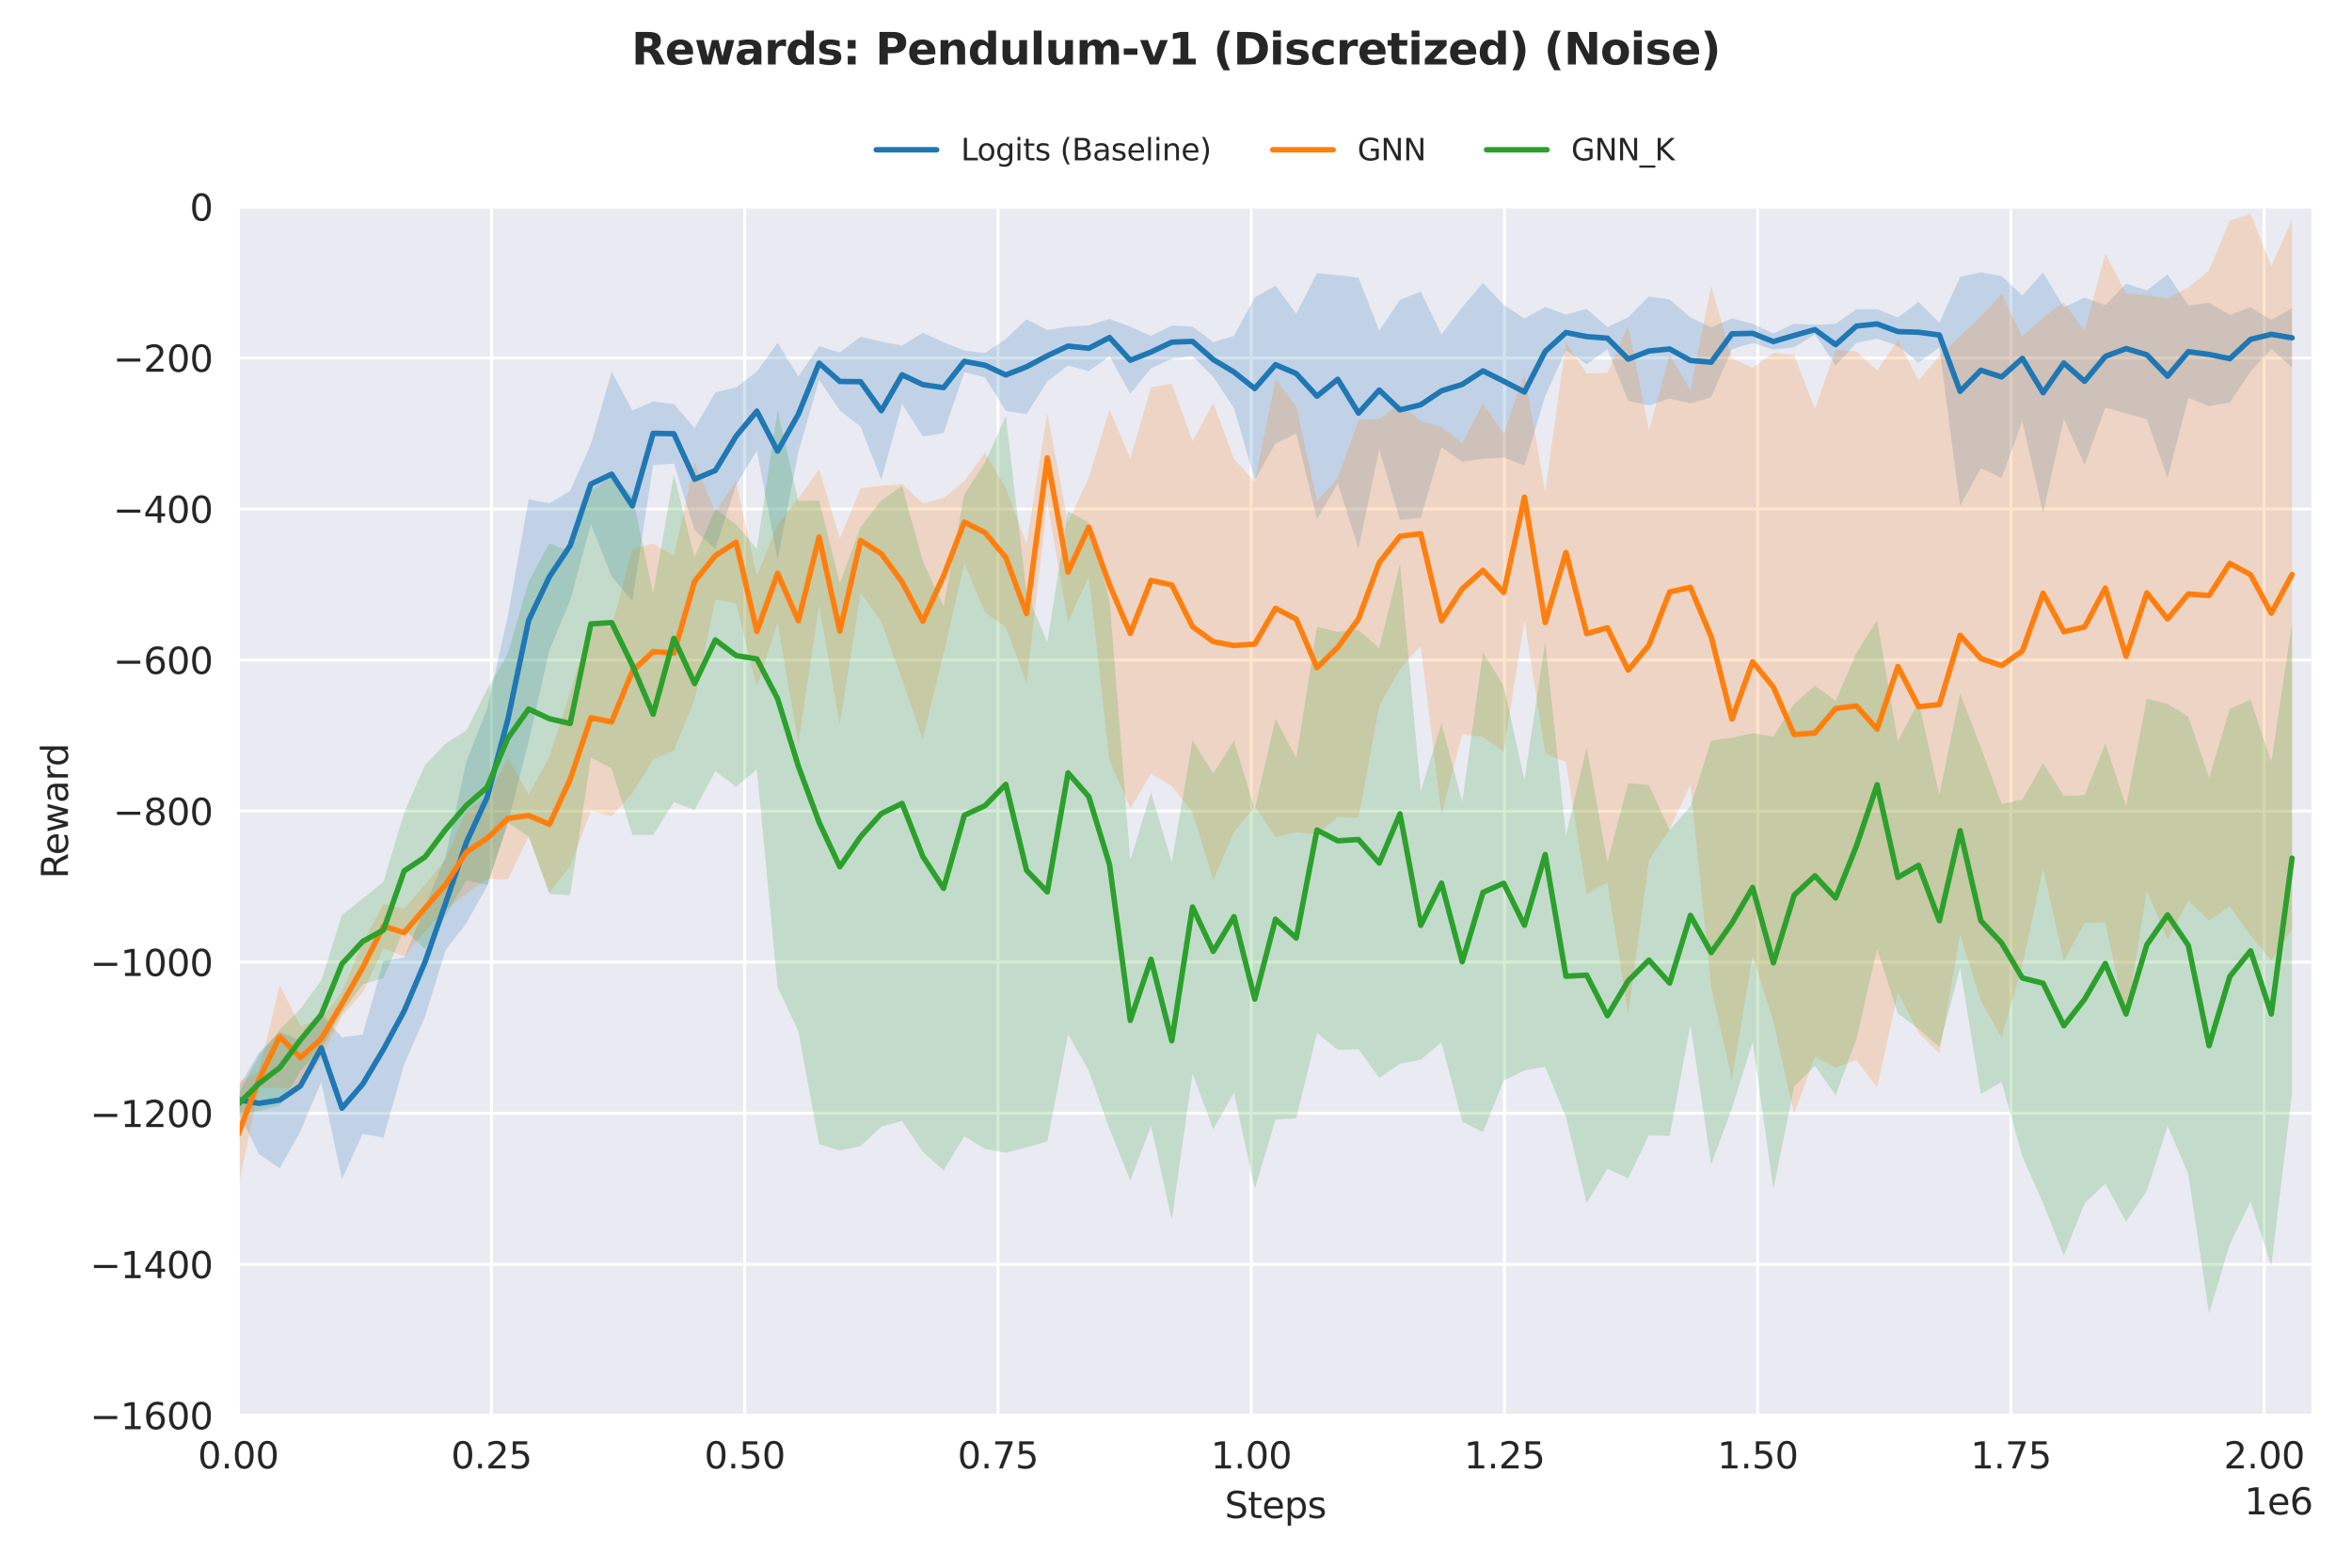 <?xml version="1.0" encoding="utf-8" standalone="no"?>
<!DOCTYPE svg PUBLIC "-//W3C//DTD SVG 1.1//EN"
  "http://www.w3.org/Graphics/SVG/1.1/DTD/svg11.dtd">
<svg xmlns:xlink="http://www.w3.org/1999/xlink" width="648pt" height="432pt" viewBox="0 0 648 432" xmlns="http://www.w3.org/2000/svg" version="1.1">
 <defs>
  <style type="text/css">*{stroke-linejoin: round; stroke-linecap: butt}</style>
 </defs>
 <g id="figure_1">
  <g id="patch_1">
   <path d="M 0 432 
L 648 432 
L 648 0 
L 0 0 
z
" style="fill: #ffffff"/>
  </g>
  <g id="axes_1">
   <g id="patch_2">
    <path d="M 65.63 390.04 
L 637.2 390.04 
L 637.2 57.006 
L 65.63 57.006 
z
" style="fill: #eaeaf2"/>
   </g>
   <g id="matplotlib.axis_1">
    <g id="xtick_1">
     <g id="line2d_1">
      <path d="M 65.631 390.04 
L 65.631 57.006 
" clip-path="url(#pd594db6094)" style="fill: none; stroke: #ffffff; stroke-width: 0.8; stroke-linecap: round"/>
     </g>
     <g id="text_1">
      <!-- 0.00 -->
      <g style="fill: #262626" transform="translate(54.498 404.638) scale(0.1 -0.1)">
       <defs>
        <path id="DejaVuSans-30" d="M 2034 4250 
Q 1547 4250 1301 3770 
Q 1056 3291 1056 2328 
Q 1056 1369 1301 889 
Q 1547 409 2034 409 
Q 2525 409 2770 889 
Q 3016 1369 3016 2328 
Q 3016 3291 2770 3770 
Q 2525 4250 2034 4250 
z
M 2034 4750 
Q 2819 4750 3233 4129 
Q 3647 3509 3647 2328 
Q 3647 1150 3233 529 
Q 2819 -91 2034 -91 
Q 1250 -91 836 529 
Q 422 1150 422 2328 
Q 422 3509 836 4129 
Q 1250 4750 2034 4750 
z
" transform="scale(0.016)"/>
        <path id="DejaVuSans-2e" d="M 684 794 
L 1344 794 
L 1344 0 
L 684 0 
L 684 794 
z
" transform="scale(0.016)"/>
       </defs>
       <use xlink:href="#DejaVuSans-30"/>
       <use xlink:href="#DejaVuSans-2e" transform="translate(63.623 0)"/>
       <use xlink:href="#DejaVuSans-30" transform="translate(95.41 0)"/>
       <use xlink:href="#DejaVuSans-30" transform="translate(159.033 0)"/>
      </g>
     </g>
    </g>
    <g id="xtick_2">
     <g id="line2d_2">
      <path d="M 135.402 390.04 
L 135.402 57.006 
" clip-path="url(#pd594db6094)" style="fill: none; stroke: #ffffff; stroke-width: 0.8; stroke-linecap: round"/>
     </g>
     <g id="text_2">
      <!-- 0.25 -->
      <g style="fill: #262626" transform="translate(124.27 404.638) scale(0.1 -0.1)">
       <defs>
        <path id="DejaVuSans-32" d="M 1228 531 
L 3431 531 
L 3431 0 
L 469 0 
L 469 531 
Q 828 903 1448 1529 
Q 2069 2156 2228 2338 
Q 2531 2678 2651 2914 
Q 2772 3150 2772 3378 
Q 2772 3750 2511 3984 
Q 2250 4219 1831 4219 
Q 1534 4219 1204 4116 
Q 875 4013 500 3803 
L 500 4441 
Q 881 4594 1212 4672 
Q 1544 4750 1819 4750 
Q 2544 4750 2975 4387 
Q 3406 4025 3406 3419 
Q 3406 3131 3298 2873 
Q 3191 2616 2906 2266 
Q 2828 2175 2409 1742 
Q 1991 1309 1228 531 
z
" transform="scale(0.016)"/>
        <path id="DejaVuSans-35" d="M 691 4666 
L 3169 4666 
L 3169 4134 
L 1269 4134 
L 1269 2991 
Q 1406 3038 1543 3061 
Q 1681 3084 1819 3084 
Q 2600 3084 3056 2656 
Q 3513 2228 3513 1497 
Q 3513 744 3044 326 
Q 2575 -91 1722 -91 
Q 1428 -91 1123 -41 
Q 819 9 494 109 
L 494 744 
Q 775 591 1075 516 
Q 1375 441 1709 441 
Q 2250 441 2565 725 
Q 2881 1009 2881 1497 
Q 2881 1984 2565 2268 
Q 2250 2553 1709 2553 
Q 1456 2553 1204 2497 
Q 953 2441 691 2322 
L 691 4666 
z
" transform="scale(0.016)"/>
       </defs>
       <use xlink:href="#DejaVuSans-30"/>
       <use xlink:href="#DejaVuSans-2e" transform="translate(63.623 0)"/>
       <use xlink:href="#DejaVuSans-32" transform="translate(95.41 0)"/>
       <use xlink:href="#DejaVuSans-35" transform="translate(159.033 0)"/>
      </g>
     </g>
    </g>
    <g id="xtick_3">
     <g id="line2d_3">
      <path d="M 205.174 390.04 
L 205.174 57.006 
" clip-path="url(#pd594db6094)" style="fill: none; stroke: #ffffff; stroke-width: 0.8; stroke-linecap: round"/>
     </g>
     <g id="text_3">
      <!-- 0.50 -->
      <g style="fill: #262626" transform="translate(194.041 404.638) scale(0.1 -0.1)">
       <use xlink:href="#DejaVuSans-30"/>
       <use xlink:href="#DejaVuSans-2e" transform="translate(63.623 0)"/>
       <use xlink:href="#DejaVuSans-35" transform="translate(95.41 0)"/>
       <use xlink:href="#DejaVuSans-30" transform="translate(159.033 0)"/>
      </g>
     </g>
    </g>
    <g id="xtick_4">
     <g id="line2d_4">
      <path d="M 274.945 390.04 
L 274.945 57.006 
" clip-path="url(#pd594db6094)" style="fill: none; stroke: #ffffff; stroke-width: 0.8; stroke-linecap: round"/>
     </g>
     <g id="text_4">
      <!-- 0.75 -->
      <g style="fill: #262626" transform="translate(263.813 404.638) scale(0.1 -0.1)">
       <defs>
        <path id="DejaVuSans-37" d="M 525 4666 
L 3525 4666 
L 3525 4397 
L 1831 0 
L 1172 0 
L 2766 4134 
L 525 4134 
L 525 4666 
z
" transform="scale(0.016)"/>
       </defs>
       <use xlink:href="#DejaVuSans-30"/>
       <use xlink:href="#DejaVuSans-2e" transform="translate(63.623 0)"/>
       <use xlink:href="#DejaVuSans-37" transform="translate(95.41 0)"/>
       <use xlink:href="#DejaVuSans-35" transform="translate(159.033 0)"/>
      </g>
     </g>
    </g>
    <g id="xtick_5">
     <g id="line2d_5">
      <path d="M 344.717 390.04 
L 344.717 57.006 
" clip-path="url(#pd594db6094)" style="fill: none; stroke: #ffffff; stroke-width: 0.8; stroke-linecap: round"/>
     </g>
     <g id="text_5">
      <!-- 1.00 -->
      <g style="fill: #262626" transform="translate(333.584 404.638) scale(0.1 -0.1)">
       <defs>
        <path id="DejaVuSans-31" d="M 794 531 
L 1825 531 
L 1825 4091 
L 703 3866 
L 703 4441 
L 1819 4666 
L 2450 4666 
L 2450 531 
L 3481 531 
L 3481 0 
L 794 0 
L 794 531 
z
" transform="scale(0.016)"/>
       </defs>
       <use xlink:href="#DejaVuSans-31"/>
       <use xlink:href="#DejaVuSans-2e" transform="translate(63.623 0)"/>
       <use xlink:href="#DejaVuSans-30" transform="translate(95.41 0)"/>
       <use xlink:href="#DejaVuSans-30" transform="translate(159.033 0)"/>
      </g>
     </g>
    </g>
    <g id="xtick_6">
     <g id="line2d_6">
      <path d="M 414.488 390.04 
L 414.488 57.006 
" clip-path="url(#pd594db6094)" style="fill: none; stroke: #ffffff; stroke-width: 0.8; stroke-linecap: round"/>
     </g>
     <g id="text_6">
      <!-- 1.25 -->
      <g style="fill: #262626" transform="translate(403.356 404.638) scale(0.1 -0.1)">
       <use xlink:href="#DejaVuSans-31"/>
       <use xlink:href="#DejaVuSans-2e" transform="translate(63.623 0)"/>
       <use xlink:href="#DejaVuSans-32" transform="translate(95.41 0)"/>
       <use xlink:href="#DejaVuSans-35" transform="translate(159.033 0)"/>
      </g>
     </g>
    </g>
    <g id="xtick_7">
     <g id="line2d_7">
      <path d="M 484.26 390.04 
L 484.26 57.006 
" clip-path="url(#pd594db6094)" style="fill: none; stroke: #ffffff; stroke-width: 0.8; stroke-linecap: round"/>
     </g>
     <g id="text_7">
      <!-- 1.50 -->
      <g style="fill: #262626" transform="translate(473.127 404.638) scale(0.1 -0.1)">
       <use xlink:href="#DejaVuSans-31"/>
       <use xlink:href="#DejaVuSans-2e" transform="translate(63.623 0)"/>
       <use xlink:href="#DejaVuSans-35" transform="translate(95.41 0)"/>
       <use xlink:href="#DejaVuSans-30" transform="translate(159.033 0)"/>
      </g>
     </g>
    </g>
    <g id="xtick_8">
     <g id="line2d_8">
      <path d="M 554.032 390.04 
L 554.032 57.006 
" clip-path="url(#pd594db6094)" style="fill: none; stroke: #ffffff; stroke-width: 0.8; stroke-linecap: round"/>
     </g>
     <g id="text_8">
      <!-- 1.75 -->
      <g style="fill: #262626" transform="translate(542.899 404.638) scale(0.1 -0.1)">
       <use xlink:href="#DejaVuSans-31"/>
       <use xlink:href="#DejaVuSans-2e" transform="translate(63.623 0)"/>
       <use xlink:href="#DejaVuSans-37" transform="translate(95.41 0)"/>
       <use xlink:href="#DejaVuSans-35" transform="translate(159.033 0)"/>
      </g>
     </g>
    </g>
    <g id="xtick_9">
     <g id="line2d_9">
      <path d="M 623.803 390.04 
L 623.803 57.006 
" clip-path="url(#pd594db6094)" style="fill: none; stroke: #ffffff; stroke-width: 0.8; stroke-linecap: round"/>
     </g>
     <g id="text_9">
      <!-- 2.00 -->
      <g style="fill: #262626" transform="translate(612.67 404.638) scale(0.1 -0.1)">
       <use xlink:href="#DejaVuSans-32"/>
       <use xlink:href="#DejaVuSans-2e" transform="translate(63.623 0)"/>
       <use xlink:href="#DejaVuSans-30" transform="translate(95.41 0)"/>
       <use xlink:href="#DejaVuSans-30" transform="translate(159.033 0)"/>
      </g>
     </g>
    </g>
    <g id="text_10">
     <!-- Steps -->
     <g style="fill: #262626" transform="translate(337.425 418.317) scale(0.1 -0.1)">
      <defs>
       <path id="DejaVuSans-53" d="M 3425 4513 
L 3425 3897 
Q 3066 4069 2747 4153 
Q 2428 4238 2131 4238 
Q 1616 4238 1336 4038 
Q 1056 3838 1056 3469 
Q 1056 3159 1242 3001 
Q 1428 2844 1947 2747 
L 2328 2669 
Q 3034 2534 3370 2195 
Q 3706 1856 3706 1288 
Q 3706 609 3251 259 
Q 2797 -91 1919 -91 
Q 1588 -91 1214 -16 
Q 841 59 441 206 
L 441 856 
Q 825 641 1194 531 
Q 1563 422 1919 422 
Q 2459 422 2753 634 
Q 3047 847 3047 1241 
Q 3047 1584 2836 1778 
Q 2625 1972 2144 2069 
L 1759 2144 
Q 1053 2284 737 2584 
Q 422 2884 422 3419 
Q 422 4038 858 4394 
Q 1294 4750 2059 4750 
Q 2388 4750 2728 4690 
Q 3069 4631 3425 4513 
z
" transform="scale(0.016)"/>
       <path id="DejaVuSans-74" d="M 1172 4494 
L 1172 3500 
L 2356 3500 
L 2356 3053 
L 1172 3053 
L 1172 1153 
Q 1172 725 1289 603 
Q 1406 481 1766 481 
L 2356 481 
L 2356 0 
L 1766 0 
Q 1100 0 847 248 
Q 594 497 594 1153 
L 594 3053 
L 172 3053 
L 172 3500 
L 594 3500 
L 594 4494 
L 1172 4494 
z
" transform="scale(0.016)"/>
       <path id="DejaVuSans-65" d="M 3597 1894 
L 3597 1613 
L 953 1613 
Q 991 1019 1311 708 
Q 1631 397 2203 397 
Q 2534 397 2845 478 
Q 3156 559 3463 722 
L 3463 178 
Q 3153 47 2828 -22 
Q 2503 -91 2169 -91 
Q 1331 -91 842 396 
Q 353 884 353 1716 
Q 353 2575 817 3079 
Q 1281 3584 2069 3584 
Q 2775 3584 3186 3129 
Q 3597 2675 3597 1894 
z
M 3022 2063 
Q 3016 2534 2758 2815 
Q 2500 3097 2075 3097 
Q 1594 3097 1305 2825 
Q 1016 2553 972 2059 
L 3022 2063 
z
" transform="scale(0.016)"/>
       <path id="DejaVuSans-70" d="M 1159 525 
L 1159 -1331 
L 581 -1331 
L 581 3500 
L 1159 3500 
L 1159 2969 
Q 1341 3281 1617 3432 
Q 1894 3584 2278 3584 
Q 2916 3584 3314 3078 
Q 3713 2572 3713 1747 
Q 3713 922 3314 415 
Q 2916 -91 2278 -91 
Q 1894 -91 1617 61 
Q 1341 213 1159 525 
z
M 3116 1747 
Q 3116 2381 2855 2742 
Q 2594 3103 2138 3103 
Q 1681 3103 1420 2742 
Q 1159 2381 1159 1747 
Q 1159 1113 1420 752 
Q 1681 391 2138 391 
Q 2594 391 2855 752 
Q 3116 1113 3116 1747 
z
" transform="scale(0.016)"/>
       <path id="DejaVuSans-73" d="M 2834 3397 
L 2834 2853 
Q 2591 2978 2328 3040 
Q 2066 3103 1784 3103 
Q 1356 3103 1142 2972 
Q 928 2841 928 2578 
Q 928 2378 1081 2264 
Q 1234 2150 1697 2047 
L 1894 2003 
Q 2506 1872 2764 1633 
Q 3022 1394 3022 966 
Q 3022 478 2636 193 
Q 2250 -91 1575 -91 
Q 1294 -91 989 -36 
Q 684 19 347 128 
L 347 722 
Q 666 556 975 473 
Q 1284 391 1588 391 
Q 1994 391 2212 530 
Q 2431 669 2431 922 
Q 2431 1156 2273 1281 
Q 2116 1406 1581 1522 
L 1381 1569 
Q 847 1681 609 1914 
Q 372 2147 372 2553 
Q 372 3047 722 3315 
Q 1072 3584 1716 3584 
Q 2034 3584 2315 3537 
Q 2597 3491 2834 3397 
z
" transform="scale(0.016)"/>
      </defs>
      <use xlink:href="#DejaVuSans-53"/>
      <use xlink:href="#DejaVuSans-74" transform="translate(63.477 0)"/>
      <use xlink:href="#DejaVuSans-65" transform="translate(102.686 0)"/>
      <use xlink:href="#DejaVuSans-70" transform="translate(164.209 0)"/>
      <use xlink:href="#DejaVuSans-73" transform="translate(227.686 0)"/>
     </g>
    </g>
    <g id="text_11">
     <!-- 1e6 -->
     <g style="fill: #262626" transform="translate(618.322 417.317) scale(0.1 -0.1)">
      <defs>
       <path id="DejaVuSans-36" d="M 2113 2584 
Q 1688 2584 1439 2293 
Q 1191 2003 1191 1497 
Q 1191 994 1439 701 
Q 1688 409 2113 409 
Q 2538 409 2786 701 
Q 3034 994 3034 1497 
Q 3034 2003 2786 2293 
Q 2538 2584 2113 2584 
z
M 3366 4563 
L 3366 3988 
Q 3128 4100 2886 4159 
Q 2644 4219 2406 4219 
Q 1781 4219 1451 3797 
Q 1122 3375 1075 2522 
Q 1259 2794 1537 2939 
Q 1816 3084 2150 3084 
Q 2853 3084 3261 2657 
Q 3669 2231 3669 1497 
Q 3669 778 3244 343 
Q 2819 -91 2113 -91 
Q 1303 -91 875 529 
Q 447 1150 447 2328 
Q 447 3434 972 4092 
Q 1497 4750 2381 4750 
Q 2619 4750 2861 4703 
Q 3103 4656 3366 4563 
z
" transform="scale(0.016)"/>
      </defs>
      <use xlink:href="#DejaVuSans-31"/>
      <use xlink:href="#DejaVuSans-65" transform="translate(63.623 0)"/>
      <use xlink:href="#DejaVuSans-36" transform="translate(125.146 0)"/>
     </g>
    </g>
   </g>
   <g id="matplotlib.axis_2">
    <g id="ytick_1">
     <g id="line2d_10">
      <path d="M 65.63 390.04 
L 637.2 390.04 
" clip-path="url(#pd594db6094)" style="fill: none; stroke: #ffffff; stroke-width: 0.8; stroke-linecap: round"/>
     </g>
     <g id="text_12">
      <!-- −1600 -->
      <g style="fill: #262626" transform="translate(24.8 393.839) scale(0.1 -0.1)">
       <defs>
        <path id="DejaVuSans-2212" d="M 678 2272 
L 4684 2272 
L 4684 1741 
L 678 1741 
L 678 2272 
z
" transform="scale(0.016)"/>
       </defs>
       <use xlink:href="#DejaVuSans-2212"/>
       <use xlink:href="#DejaVuSans-31" transform="translate(83.789 0)"/>
       <use xlink:href="#DejaVuSans-36" transform="translate(147.412 0)"/>
       <use xlink:href="#DejaVuSans-30" transform="translate(211.035 0)"/>
       <use xlink:href="#DejaVuSans-30" transform="translate(274.658 0)"/>
      </g>
     </g>
    </g>
    <g id="ytick_2">
     <g id="line2d_11">
      <path d="M 65.63 348.411 
L 637.2 348.411 
" clip-path="url(#pd594db6094)" style="fill: none; stroke: #ffffff; stroke-width: 0.8; stroke-linecap: round"/>
     </g>
     <g id="text_13">
      <!-- −1400 -->
      <g style="fill: #262626" transform="translate(24.8 352.21) scale(0.1 -0.1)">
       <defs>
        <path id="DejaVuSans-34" d="M 2419 4116 
L 825 1625 
L 2419 1625 
L 2419 4116 
z
M 2253 4666 
L 3047 4666 
L 3047 1625 
L 3713 1625 
L 3713 1100 
L 3047 1100 
L 3047 0 
L 2419 0 
L 2419 1100 
L 313 1100 
L 313 1709 
L 2253 4666 
z
" transform="scale(0.016)"/>
       </defs>
       <use xlink:href="#DejaVuSans-2212"/>
       <use xlink:href="#DejaVuSans-31" transform="translate(83.789 0)"/>
       <use xlink:href="#DejaVuSans-34" transform="translate(147.412 0)"/>
       <use xlink:href="#DejaVuSans-30" transform="translate(211.035 0)"/>
       <use xlink:href="#DejaVuSans-30" transform="translate(274.658 0)"/>
      </g>
     </g>
    </g>
    <g id="ytick_3">
     <g id="line2d_12">
      <path d="M 65.63 306.782 
L 637.2 306.782 
" clip-path="url(#pd594db6094)" style="fill: none; stroke: #ffffff; stroke-width: 0.8; stroke-linecap: round"/>
     </g>
     <g id="text_14">
      <!-- −1200 -->
      <g style="fill: #262626" transform="translate(24.8 310.581) scale(0.1 -0.1)">
       <use xlink:href="#DejaVuSans-2212"/>
       <use xlink:href="#DejaVuSans-31" transform="translate(83.789 0)"/>
       <use xlink:href="#DejaVuSans-32" transform="translate(147.412 0)"/>
       <use xlink:href="#DejaVuSans-30" transform="translate(211.035 0)"/>
       <use xlink:href="#DejaVuSans-30" transform="translate(274.658 0)"/>
      </g>
     </g>
    </g>
    <g id="ytick_4">
     <g id="line2d_13">
      <path d="M 65.63 265.152 
L 637.2 265.152 
" clip-path="url(#pd594db6094)" style="fill: none; stroke: #ffffff; stroke-width: 0.8; stroke-linecap: round"/>
     </g>
     <g id="text_15">
      <!-- −1000 -->
      <g style="fill: #262626" transform="translate(24.8 268.952) scale(0.1 -0.1)">
       <use xlink:href="#DejaVuSans-2212"/>
       <use xlink:href="#DejaVuSans-31" transform="translate(83.789 0)"/>
       <use xlink:href="#DejaVuSans-30" transform="translate(147.412 0)"/>
       <use xlink:href="#DejaVuSans-30" transform="translate(211.035 0)"/>
       <use xlink:href="#DejaVuSans-30" transform="translate(274.658 0)"/>
      </g>
     </g>
    </g>
    <g id="ytick_5">
     <g id="line2d_14">
      <path d="M 65.63 223.523 
L 637.2 223.523 
" clip-path="url(#pd594db6094)" style="fill: none; stroke: #ffffff; stroke-width: 0.8; stroke-linecap: round"/>
     </g>
     <g id="text_16">
      <!-- −800 -->
      <g style="fill: #262626" transform="translate(31.163 227.322) scale(0.1 -0.1)">
       <defs>
        <path id="DejaVuSans-38" d="M 2034 2216 
Q 1584 2216 1326 1975 
Q 1069 1734 1069 1313 
Q 1069 891 1326 650 
Q 1584 409 2034 409 
Q 2484 409 2743 651 
Q 3003 894 3003 1313 
Q 3003 1734 2745 1975 
Q 2488 2216 2034 2216 
z
M 1403 2484 
Q 997 2584 770 2862 
Q 544 3141 544 3541 
Q 544 4100 942 4425 
Q 1341 4750 2034 4750 
Q 2731 4750 3128 4425 
Q 3525 4100 3525 3541 
Q 3525 3141 3298 2862 
Q 3072 2584 2669 2484 
Q 3125 2378 3379 2068 
Q 3634 1759 3634 1313 
Q 3634 634 3220 271 
Q 2806 -91 2034 -91 
Q 1263 -91 848 271 
Q 434 634 434 1313 
Q 434 1759 690 2068 
Q 947 2378 1403 2484 
z
M 1172 3481 
Q 1172 3119 1398 2916 
Q 1625 2713 2034 2713 
Q 2441 2713 2670 2916 
Q 2900 3119 2900 3481 
Q 2900 3844 2670 4047 
Q 2441 4250 2034 4250 
Q 1625 4250 1398 4047 
Q 1172 3844 1172 3481 
z
" transform="scale(0.016)"/>
       </defs>
       <use xlink:href="#DejaVuSans-2212"/>
       <use xlink:href="#DejaVuSans-38" transform="translate(83.789 0)"/>
       <use xlink:href="#DejaVuSans-30" transform="translate(147.412 0)"/>
       <use xlink:href="#DejaVuSans-30" transform="translate(211.035 0)"/>
      </g>
     </g>
    </g>
    <g id="ytick_6">
     <g id="line2d_15">
      <path d="M 65.63 181.894 
L 637.2 181.894 
" clip-path="url(#pd594db6094)" style="fill: none; stroke: #ffffff; stroke-width: 0.8; stroke-linecap: round"/>
     </g>
     <g id="text_17">
      <!-- −600 -->
      <g style="fill: #262626" transform="translate(31.163 185.693) scale(0.1 -0.1)">
       <use xlink:href="#DejaVuSans-2212"/>
       <use xlink:href="#DejaVuSans-36" transform="translate(83.789 0)"/>
       <use xlink:href="#DejaVuSans-30" transform="translate(147.412 0)"/>
       <use xlink:href="#DejaVuSans-30" transform="translate(211.035 0)"/>
      </g>
     </g>
    </g>
    <g id="ytick_7">
     <g id="line2d_16">
      <path d="M 65.63 140.265 
L 637.2 140.265 
" clip-path="url(#pd594db6094)" style="fill: none; stroke: #ffffff; stroke-width: 0.8; stroke-linecap: round"/>
     </g>
     <g id="text_18">
      <!-- −400 -->
      <g style="fill: #262626" transform="translate(31.163 144.064) scale(0.1 -0.1)">
       <use xlink:href="#DejaVuSans-2212"/>
       <use xlink:href="#DejaVuSans-34" transform="translate(83.789 0)"/>
       <use xlink:href="#DejaVuSans-30" transform="translate(147.412 0)"/>
       <use xlink:href="#DejaVuSans-30" transform="translate(211.035 0)"/>
      </g>
     </g>
    </g>
    <g id="ytick_8">
     <g id="line2d_17">
      <path d="M 65.63 98.635 
L 637.2 98.635 
" clip-path="url(#pd594db6094)" style="fill: none; stroke: #ffffff; stroke-width: 0.8; stroke-linecap: round"/>
     </g>
     <g id="text_19">
      <!-- −200 -->
      <g style="fill: #262626" transform="translate(31.163 102.435) scale(0.1 -0.1)">
       <use xlink:href="#DejaVuSans-2212"/>
       <use xlink:href="#DejaVuSans-32" transform="translate(83.789 0)"/>
       <use xlink:href="#DejaVuSans-30" transform="translate(147.412 0)"/>
       <use xlink:href="#DejaVuSans-30" transform="translate(211.035 0)"/>
      </g>
     </g>
    </g>
    <g id="ytick_9">
     <g id="line2d_18">
      <path d="M 65.63 57.006 
L 637.2 57.006 
" clip-path="url(#pd594db6094)" style="fill: none; stroke: #ffffff; stroke-width: 0.8; stroke-linecap: round"/>
     </g>
     <g id="text_20">
      <!-- 0 -->
      <g style="fill: #262626" transform="translate(52.267 60.805) scale(0.1 -0.1)">
       <use xlink:href="#DejaVuSans-30"/>
      </g>
     </g>
    </g>
    <g id="text_21">
     <!-- Reward -->
     <g style="fill: #262626" transform="translate(18.721 242.144) rotate(-90) scale(0.1 -0.1)">
      <defs>
       <path id="DejaVuSans-52" d="M 2841 2188 
Q 3044 2119 3236 1894 
Q 3428 1669 3622 1275 
L 4263 0 
L 3584 0 
L 2988 1197 
Q 2756 1666 2539 1819 
Q 2322 1972 1947 1972 
L 1259 1972 
L 1259 0 
L 628 0 
L 628 4666 
L 2053 4666 
Q 2853 4666 3247 4331 
Q 3641 3997 3641 3322 
Q 3641 2881 3436 2590 
Q 3231 2300 2841 2188 
z
M 1259 4147 
L 1259 2491 
L 2053 2491 
Q 2509 2491 2742 2702 
Q 2975 2913 2975 3322 
Q 2975 3731 2742 3939 
Q 2509 4147 2053 4147 
L 1259 4147 
z
" transform="scale(0.016)"/>
       <path id="DejaVuSans-77" d="M 269 3500 
L 844 3500 
L 1563 769 
L 2278 3500 
L 2956 3500 
L 3675 769 
L 4391 3500 
L 4966 3500 
L 4050 0 
L 3372 0 
L 2619 2869 
L 1863 0 
L 1184 0 
L 269 3500 
z
" transform="scale(0.016)"/>
       <path id="DejaVuSans-61" d="M 2194 1759 
Q 1497 1759 1228 1600 
Q 959 1441 959 1056 
Q 959 750 1161 570 
Q 1363 391 1709 391 
Q 2188 391 2477 730 
Q 2766 1069 2766 1631 
L 2766 1759 
L 2194 1759 
z
M 3341 1997 
L 3341 0 
L 2766 0 
L 2766 531 
Q 2569 213 2275 61 
Q 1981 -91 1556 -91 
Q 1019 -91 701 211 
Q 384 513 384 1019 
Q 384 1609 779 1909 
Q 1175 2209 1959 2209 
L 2766 2209 
L 2766 2266 
Q 2766 2663 2505 2880 
Q 2244 3097 1772 3097 
Q 1472 3097 1187 3025 
Q 903 2953 641 2809 
L 641 3341 
Q 956 3463 1253 3523 
Q 1550 3584 1831 3584 
Q 2591 3584 2966 3190 
Q 3341 2797 3341 1997 
z
" transform="scale(0.016)"/>
       <path id="DejaVuSans-72" d="M 2631 2963 
Q 2534 3019 2420 3045 
Q 2306 3072 2169 3072 
Q 1681 3072 1420 2755 
Q 1159 2438 1159 1844 
L 1159 0 
L 581 0 
L 581 3500 
L 1159 3500 
L 1159 2956 
Q 1341 3275 1631 3429 
Q 1922 3584 2338 3584 
Q 2397 3584 2469 3576 
Q 2541 3569 2628 3553 
L 2631 2963 
z
" transform="scale(0.016)"/>
       <path id="DejaVuSans-64" d="M 2906 2969 
L 2906 4863 
L 3481 4863 
L 3481 0 
L 2906 0 
L 2906 525 
Q 2725 213 2448 61 
Q 2172 -91 1784 -91 
Q 1150 -91 751 415 
Q 353 922 353 1747 
Q 353 2572 751 3078 
Q 1150 3584 1784 3584 
Q 2172 3584 2448 3432 
Q 2725 3281 2906 2969 
z
M 947 1747 
Q 947 1113 1208 752 
Q 1469 391 1925 391 
Q 2381 391 2643 752 
Q 2906 1113 2906 1747 
Q 2906 2381 2643 2742 
Q 2381 3103 1925 3103 
Q 1469 3103 1208 2742 
Q 947 2381 947 1747 
z
" transform="scale(0.016)"/>
      </defs>
      <use xlink:href="#DejaVuSans-52"/>
      <use xlink:href="#DejaVuSans-65" transform="translate(64.982 0)"/>
      <use xlink:href="#DejaVuSans-77" transform="translate(126.506 0)"/>
      <use xlink:href="#DejaVuSans-61" transform="translate(208.293 0)"/>
      <use xlink:href="#DejaVuSans-72" transform="translate(269.572 0)"/>
      <use xlink:href="#DejaVuSans-64" transform="translate(308.936 0)"/>
     </g>
    </g>
   </g>
   <g id="FillBetweenPolyCollection_1">
    <path d="M 65.631 299.779 
L 65.631 306.357 
L 71.347 318.035 
L 77.062 321.942 
L 82.778 311.759 
L 88.494 298.157 
L 94.209 324.9 
L 99.925 312.437 
L 105.641 313.529 
L 111.356 293.279 
L 117.072 280.283 
L 122.788 261.776 
L 128.503 254.382 
L 134.219 244.171 
L 139.935 226.801 
L 145.65 204.273 
L 151.366 179.181 
L 157.082 165.47 
L 162.797 144.435 
L 168.513 158.867 
L 174.229 165.675 
L 179.945 128.185 
L 185.66 127.703 
L 191.376 146.187 
L 197.092 151.161 
L 202.807 133.606 
L 208.523 124.187 
L 214.239 154.18 
L 219.954 124.544 
L 225.67 104.72 
L 231.386 113.11 
L 237.101 117.582 
L 242.817 132.211 
L 248.533 111.327 
L 254.248 120.278 
L 259.964 119.346 
L 265.68 102.558 
L 271.395 104.024 
L 277.111 113.24 
L 282.827 114.135 
L 288.542 105.106 
L 294.258 100.727 
L 299.974 102.254 
L 305.69 98.146 
L 311.405 108.503 
L 317.121 101.457 
L 322.837 98.885 
L 328.552 98.162 
L 334.268 103.885 
L 339.984 112.49 
L 345.699 132.213 
L 351.415 122.237 
L 357.131 119.449 
L 362.846 143.062 
L 368.562 133.18 
L 374.278 151.177 
L 379.993 123.889 
L 385.709 143.267 
L 391.425 142.725 
L 397.14 123.224 
L 402.856 127.225 
L 408.572 126.438 
L 414.288 126.071 
L 420.003 128.267 
L 425.719 109.081 
L 431.435 96.577 
L 437.15 100.372 
L 442.866 96.22 
L 448.582 110.486 
L 454.297 111.736 
L 460.013 109.814 
L 465.729 111.174 
L 471.444 109.452 
L 477.16 96.231 
L 482.876 94.516 
L 488.591 96.334 
L 494.307 95.708 
L 500.023 92.151 
L 505.738 100.71 
L 511.454 94.496 
L 517.17 93.333 
L 522.885 95.251 
L 528.601 99.921 
L 534.317 95.698 
L 540.033 139.416 
L 545.748 128.989 
L 551.464 131.704 
L 557.18 116.082 
L 562.895 141.392 
L 568.611 115.464 
L 574.327 128.118 
L 580.042 112.326 
L 585.758 113.926 
L 591.474 115.526 
L 597.189 131.743 
L 602.905 109.625 
L 608.621 111.894 
L 614.336 110.908 
L 620.052 102.363 
L 625.768 96.107 
L 631.483 101.286 
L 631.483 84.908 
L 631.483 84.908 
L 625.768 88.137 
L 620.052 84.657 
L 614.336 86.77 
L 608.621 83.419 
L 602.905 84.185 
L 597.189 75.593 
L 591.474 79.995 
L 585.758 78.18 
L 580.042 84.103 
L 574.327 82.028 
L 568.611 84.628 
L 562.895 75.075 
L 557.18 81.428 
L 551.464 76.043 
L 545.748 75.061 
L 540.033 76.258 
L 534.317 88.946 
L 528.601 83.192 
L 522.885 87.489 
L 517.17 85.196 
L 511.454 85.21 
L 505.738 89.241 
L 500.023 89.517 
L 494.307 89.168 
L 488.591 91.909 
L 482.876 89.211 
L 477.16 87.758 
L 471.444 90.167 
L 465.729 87.5 
L 460.013 82.528 
L 454.297 81.708 
L 448.582 87.438 
L 442.866 90.146 
L 437.15 85.137 
L 431.435 86.677 
L 425.719 84.595 
L 420.003 87.77 
L 414.288 84.028 
L 408.572 77.956 
L 402.856 84.635 
L 397.14 92.164 
L 391.425 80.337 
L 385.709 82.639 
L 379.993 91.069 
L 374.278 76.486 
L 368.562 75.846 
L 362.846 75.275 
L 357.131 86.443 
L 351.415 78.733 
L 345.699 81.935 
L 339.984 92.563 
L 334.268 94.278 
L 328.552 89.979 
L 322.837 89.695 
L 317.121 92.555 
L 311.405 90.039 
L 305.69 87.876 
L 299.974 89.69 
L 294.258 90.008 
L 288.542 90.964 
L 282.827 88.017 
L 277.111 93.421 
L 271.395 97.276 
L 265.68 96.599 
L 259.964 94.303 
L 254.248 91.7 
L 248.533 95.231 
L 242.817 94.138 
L 237.101 92.778 
L 231.386 97.12 
L 225.67 95.418 
L 219.954 103.752 
L 214.239 94.467 
L 208.523 102.412 
L 202.807 106.741 
L 197.092 108.119 
L 191.376 117.93 
L 185.66 111.344 
L 179.945 110.634 
L 174.229 113.112 
L 168.513 102.443 
L 162.797 122.349 
L 157.082 135.242 
L 151.366 138.681 
L 145.65 137.613 
L 139.935 169.593 
L 134.219 195.212 
L 128.503 209.853 
L 122.788 235.794 
L 117.072 250.031 
L 111.356 263.882 
L 105.641 264.832 
L 99.925 285.06 
L 94.209 285.853 
L 88.494 279.337 
L 82.778 286.715 
L 77.062 284.351 
L 71.347 290.053 
L 65.631 299.779 
z
" clip-path="url(#pd594db6094)" style="fill: #1f77b4; fill-opacity: 0.2"/>
   </g>
   <g id="FillBetweenPolyCollection_2">
    <path d="M 65.631 298.101 
L 65.631 327.137 
L 71.347 299.771 
L 77.062 299.724 
L 82.778 300.258 
L 88.494 291.636 
L 94.209 279.909 
L 99.925 273.481 
L 105.641 261.355 
L 111.356 263.557 
L 117.072 256.706 
L 122.788 250.575 
L 128.503 246.268 
L 134.219 242.252 
L 139.935 242.341 
L 145.65 230.403 
L 151.366 245.89 
L 157.082 238.725 
L 162.797 223.483 
L 168.513 224.966 
L 174.229 218.598 
L 179.945 209.308 
L 185.66 206.834 
L 191.376 192.781 
L 197.092 165.187 
L 202.807 166.245 
L 208.523 189.244 
L 214.239 171.59 
L 219.954 204.81 
L 225.67 166.644 
L 231.386 199.551 
L 237.101 163.315 
L 242.817 171.35 
L 248.533 187.303 
L 254.248 203.668 
L 259.964 180.114 
L 265.68 155.179 
L 271.395 168.82 
L 277.111 172.75 
L 282.827 188.285 
L 288.542 138.562 
L 294.258 171.329 
L 299.974 158.922 
L 305.69 209.525 
L 311.405 222.758 
L 317.121 213.172 
L 322.837 216.629 
L 328.552 223.785 
L 334.268 242.523 
L 339.984 229.28 
L 345.699 222.183 
L 351.415 230.666 
L 357.131 229.343 
L 362.846 229.946 
L 368.562 225.062 
L 374.278 225.367 
L 379.993 194.597 
L 385.709 184.346 
L 391.425 178.046 
L 397.14 224.511 
L 402.856 202.311 
L 408.572 203.108 
L 414.288 207.101 
L 420.003 170.958 
L 425.719 207.552 
L 431.435 210.061 
L 437.15 246.272 
L 442.866 243.243 
L 448.582 279.564 
L 454.297 237.038 
L 460.013 228.461 
L 465.729 216.179 
L 471.444 272.095 
L 477.16 297.486 
L 482.876 263.369 
L 488.591 281.49 
L 494.307 307.038 
L 500.023 291.171 
L 505.738 294.202 
L 511.454 292.164 
L 517.17 299.723 
L 522.885 273.522 
L 528.601 284.622 
L 534.317 290.237 
L 540.033 257.541 
L 545.748 275.755 
L 551.464 285.878 
L 557.18 265.99 
L 562.895 239.428 
L 568.611 264.85 
L 574.327 254.336 
L 580.042 254.176 
L 585.758 280.858 
L 591.474 245.425 
L 597.189 258.919 
L 602.905 248.135 
L 608.621 253.72 
L 614.336 249.699 
L 620.052 257.839 
L 625.768 264.629 
L 631.483 256.095 
L 631.483 60.5 
L 631.483 60.5 
L 625.768 73.359 
L 620.052 58.887 
L 614.336 60.786 
L 608.621 74.475 
L 602.905 79.184 
L 597.189 82.229 
L 591.474 81.295 
L 585.758 80.827 
L 580.042 69.913 
L 574.327 91.191 
L 568.611 83.338 
L 562.895 87.493 
L 557.18 92.741 
L 551.464 80.941 
L 545.748 87.171 
L 540.033 92.573 
L 534.317 98.057 
L 528.601 104.852 
L 522.885 93.792 
L 517.17 102.074 
L 511.454 96.863 
L 505.738 96.296 
L 500.023 112.755 
L 494.307 97.836 
L 488.591 97.264 
L 482.876 101.322 
L 477.16 98.788 
L 471.444 78.818 
L 465.729 107.515 
L 460.013 97.762 
L 454.297 118.575 
L 448.582 89.76 
L 442.866 102.739 
L 437.15 102.917 
L 431.435 94.436 
L 425.719 135.535 
L 420.003 103.065 
L 414.288 119.468 
L 408.572 111.197 
L 402.856 122.187 
L 397.14 117.57 
L 391.425 116.088 
L 385.709 111.183 
L 379.993 115.461 
L 374.278 115.738 
L 368.562 131.751 
L 362.846 138.037 
L 357.131 111.87 
L 351.415 104.573 
L 345.699 132.748 
L 339.984 126.474 
L 334.268 111.124 
L 328.552 121.594 
L 322.837 105.736 
L 317.121 106.717 
L 311.405 126.325 
L 305.69 112.864 
L 299.974 131.575 
L 294.258 144.02 
L 288.542 113.806 
L 282.827 149.863 
L 277.111 134.428 
L 271.395 124.753 
L 265.68 132.545 
L 259.964 137.251 
L 254.248 138.711 
L 248.533 133.423 
L 242.817 133.836 
L 237.101 134.58 
L 231.386 148.348 
L 225.67 129.363 
L 219.954 137.356 
L 214.239 144.398 
L 208.523 158.769 
L 202.807 132.565 
L 197.092 141.018 
L 191.376 127.573 
L 185.66 153.152 
L 179.945 149.789 
L 174.229 151.331 
L 168.513 172.917 
L 162.797 172.109 
L 157.082 190.809 
L 151.366 208.434 
L 145.65 219.016 
L 139.935 208.729 
L 134.219 219.806 
L 128.503 223.277 
L 122.788 236.871 
L 117.072 243.84 
L 111.356 250.43 
L 105.641 249.099 
L 99.925 259.787 
L 94.209 273.328 
L 88.494 280.867 
L 82.778 282.655 
L 77.062 271.566 
L 71.347 295.179 
L 65.631 298.101 
z
" clip-path="url(#pd594db6094)" style="fill: #ff7f0e; fill-opacity: 0.2"/>
   </g>
   <g id="FillBetweenPolyCollection_3">
    <path d="M 65.631 301.623 
L 65.631 306.95 
L 71.347 306.161 
L 77.062 304.656 
L 82.778 295.114 
L 88.494 289.019 
L 94.209 279.021 
L 99.925 271.247 
L 105.641 269.545 
L 111.356 256.036 
L 117.072 261.5 
L 122.788 252.281 
L 128.503 242.596 
L 134.219 243.907 
L 139.935 226.688 
L 145.65 230.556 
L 151.366 246.389 
L 157.082 246.653 
L 162.797 208.72 
L 168.513 211.772 
L 174.229 230.084 
L 179.945 230.089 
L 185.66 221.043 
L 191.376 223.175 
L 197.092 212.519 
L 202.807 216.802 
L 208.523 211.99 
L 214.239 272.061 
L 219.954 284.143 
L 225.67 315.267 
L 231.386 317.03 
L 237.101 315.831 
L 242.817 310.463 
L 248.533 308.886 
L 254.248 317.409 
L 259.964 322.527 
L 265.68 313.145 
L 271.395 316.575 
L 277.111 317.666 
L 282.827 316.179 
L 288.542 314.549 
L 294.258 285.099 
L 299.974 295.036 
L 305.69 311.094 
L 311.405 325.295 
L 317.121 310.304 
L 322.837 336.025 
L 328.552 295.883 
L 334.268 311.186 
L 339.984 301.089 
L 345.699 327.651 
L 351.415 308.535 
L 357.131 308.143 
L 362.846 284.689 
L 368.562 289.281 
L 374.278 289.092 
L 379.993 297.043 
L 385.709 293.12 
L 391.425 291.982 
L 397.14 287.277 
L 402.856 309.089 
L 408.572 311.981 
L 414.288 297.784 
L 420.003 294.938 
L 425.719 294.012 
L 431.435 307.867 
L 437.15 331.528 
L 442.866 322.088 
L 448.582 324.735 
L 454.297 312.817 
L 460.013 313.011 
L 465.729 282.294 
L 471.444 320.891 
L 477.16 305.473 
L 482.876 287.063 
L 488.591 327.721 
L 494.307 299.362 
L 500.023 293.736 
L 505.738 301.784 
L 511.454 286.379 
L 517.17 261.532 
L 522.885 279.314 
L 528.601 283.523 
L 534.317 288.452 
L 540.033 266.672 
L 545.748 301.505 
L 551.464 298.151 
L 557.18 318.645 
L 562.895 331.549 
L 568.611 345.941 
L 574.327 331.559 
L 580.042 326.159 
L 585.758 336.639 
L 591.474 328.175 
L 597.189 310.231 
L 602.905 323.568 
L 608.621 361.981 
L 614.336 342.87 
L 620.052 331.139 
L 625.768 348.813 
L 631.483 301.267 
L 631.483 171.692 
L 631.483 171.692 
L 625.768 210.02 
L 620.052 192.865 
L 614.336 195.331 
L 608.621 214.35 
L 602.905 197.494 
L 597.189 194.011 
L 591.474 192.537 
L 585.758 222.208 
L 580.042 204.875 
L 574.327 219.139 
L 568.611 219.381 
L 562.895 210.344 
L 557.18 220.351 
L 551.464 221.537 
L 545.748 205.958 
L 540.033 191.17 
L 534.317 219.004 
L 528.601 193.366 
L 522.885 204.259 
L 517.17 170.961 
L 511.454 179.933 
L 505.738 193.134 
L 500.023 188.965 
L 494.307 193.971 
L 488.591 202.949 
L 482.876 202.051 
L 477.16 203.298 
L 471.444 204.096 
L 465.729 222.213 
L 460.013 228.772 
L 454.297 216.312 
L 448.582 215.846 
L 442.866 237.693 
L 437.15 205.911 
L 431.435 230.157 
L 425.719 176.945 
L 420.003 214.986 
L 414.288 188.991 
L 408.572 179.841 
L 402.856 220.954 
L 397.14 199.412 
L 391.425 218.023 
L 385.709 155.404 
L 379.993 178.615 
L 374.278 173.585 
L 368.562 174.129 
L 362.846 172.763 
L 357.131 208.87 
L 351.415 198.052 
L 345.699 222.988 
L 339.984 204.147 
L 334.268 213.138 
L 328.552 203.975 
L 322.837 237.576 
L 317.121 218.382 
L 311.405 237.087 
L 305.69 165.443 
L 299.974 144.017 
L 294.258 140.864 
L 288.542 176.986 
L 282.827 163.467 
L 277.111 114.621 
L 271.395 127.468 
L 265.68 136.197 
L 259.964 167.095 
L 254.248 154.631 
L 248.533 133.9 
L 242.817 137.921 
L 237.101 145.259 
L 231.386 160.69 
L 225.67 137.915 
L 219.954 138.124 
L 214.239 113.036 
L 208.523 151.184 
L 202.807 144.485 
L 197.092 140.161 
L 191.376 153.587 
L 185.66 130.795 
L 179.945 163.567 
L 174.229 136.574 
L 168.513 131.37 
L 162.797 135.116 
L 157.082 152.1 
L 151.366 149.733 
L 145.65 160.206 
L 139.935 180.076 
L 134.219 189.972 
L 128.503 201.267 
L 122.788 204.868 
L 117.072 210.862 
L 111.356 223.946 
L 105.641 243.026 
L 99.925 247.606 
L 94.209 252.209 
L 88.494 270.211 
L 82.778 278.006 
L 77.062 283.781 
L 71.347 290.949 
L 65.631 301.623 
z
" clip-path="url(#pd594db6094)" style="fill: #2ca02c; fill-opacity: 0.2"/>
   </g>
   <g id="line2d_19">
    <path d="M 65.631 303.068 
L 71.347 304.044 
L 77.062 303.147 
L 82.778 299.237 
L 88.494 288.747 
L 94.209 305.376 
L 99.925 298.748 
L 105.641 289.18 
L 111.356 278.58 
L 117.072 265.157 
L 122.788 248.785 
L 128.503 232.117 
L 134.219 219.691 
L 139.935 198.197 
L 145.65 170.943 
L 151.366 158.931 
L 157.082 150.356 
L 162.797 133.392 
L 168.513 130.655 
L 174.229 139.394 
L 179.945 119.409 
L 185.66 119.524 
L 191.376 132.059 
L 197.092 129.64 
L 202.807 120.174 
L 208.523 113.299 
L 214.239 124.324 
L 219.954 114.148 
L 225.67 100.069 
L 231.386 105.115 
L 237.101 105.18 
L 242.817 113.175 
L 248.533 103.279 
L 254.248 105.989 
L 259.964 106.825 
L 265.68 99.578 
L 271.395 100.65 
L 277.111 103.33 
L 282.827 101.076 
L 288.542 98.035 
L 294.258 95.368 
L 299.974 95.972 
L 305.69 93.011 
L 311.405 99.271 
L 317.121 97.006 
L 322.837 94.29 
L 328.552 94.07 
L 334.268 99.081 
L 339.984 102.526 
L 345.699 107.074 
L 351.415 100.485 
L 357.131 102.946 
L 362.846 109.168 
L 368.562 104.513 
L 374.278 113.832 
L 379.993 107.479 
L 385.709 112.953 
L 391.425 111.531 
L 397.14 107.694 
L 402.856 105.93 
L 408.572 102.197 
L 414.288 105.05 
L 420.003 108.018 
L 425.719 96.838 
L 431.435 91.627 
L 437.15 92.754 
L 442.866 93.183 
L 448.582 98.962 
L 454.297 96.722 
L 460.013 96.171 
L 465.729 99.337 
L 471.444 99.809 
L 477.16 91.994 
L 482.876 91.864 
L 488.591 94.122 
L 494.307 92.438 
L 500.023 90.834 
L 505.738 94.976 
L 511.454 89.853 
L 517.17 89.265 
L 522.885 91.37 
L 528.601 91.556 
L 534.317 92.322 
L 540.033 107.837 
L 545.748 102.025 
L 551.464 103.874 
L 557.18 98.755 
L 562.895 108.234 
L 568.611 100.046 
L 574.327 105.073 
L 580.042 98.215 
L 585.758 96.053 
L 591.474 97.76 
L 597.189 103.668 
L 602.905 96.905 
L 608.621 97.656 
L 614.336 98.839 
L 620.052 93.51 
L 625.768 92.122 
L 631.483 93.097 
" clip-path="url(#pd594db6094)" style="fill: none; stroke: #1f77b4; stroke-width: 1.5; stroke-linecap: round"/>
   </g>
   <g id="line2d_20">
    <path d="M 65.631 312.619 
L 71.347 297.475 
L 77.062 285.645 
L 82.778 291.457 
L 88.494 286.251 
L 94.209 276.618 
L 99.925 266.634 
L 105.641 255.227 
L 111.356 256.993 
L 117.072 250.273 
L 122.788 243.723 
L 128.503 234.772 
L 134.219 231.029 
L 139.935 225.535 
L 145.65 224.71 
L 151.366 227.162 
L 157.082 214.767 
L 162.797 197.796 
L 168.513 198.942 
L 174.229 184.965 
L 179.945 179.549 
L 185.66 179.993 
L 191.376 160.177 
L 197.092 153.103 
L 202.807 149.405 
L 208.523 174.007 
L 214.239 157.994 
L 219.954 171.083 
L 225.67 148.004 
L 231.386 173.949 
L 237.101 148.948 
L 242.817 152.593 
L 248.533 160.363 
L 254.248 171.19 
L 259.964 158.683 
L 265.68 143.862 
L 271.395 146.787 
L 277.111 153.589 
L 282.827 169.074 
L 288.542 126.184 
L 294.258 157.675 
L 299.974 145.249 
L 305.69 161.194 
L 311.405 174.542 
L 317.121 159.945 
L 322.837 161.183 
L 328.552 172.69 
L 334.268 176.824 
L 339.984 177.877 
L 345.699 177.466 
L 351.415 167.619 
L 357.131 170.606 
L 362.846 183.992 
L 368.562 178.406 
L 374.278 170.552 
L 379.993 155.029 
L 385.709 147.765 
L 391.425 147.067 
L 397.14 171.041 
L 402.856 162.249 
L 408.572 157.152 
L 414.288 163.284 
L 420.003 137.011 
L 425.719 171.544 
L 431.435 152.249 
L 437.15 174.594 
L 442.866 172.991 
L 448.582 184.662 
L 454.297 177.806 
L 460.013 163.111 
L 465.729 161.847 
L 471.444 175.456 
L 477.16 198.137 
L 482.876 182.345 
L 488.591 189.377 
L 494.307 202.437 
L 500.023 201.963 
L 505.738 195.249 
L 511.454 194.514 
L 517.17 200.898 
L 522.885 183.657 
L 528.601 194.737 
L 534.317 194.147 
L 540.033 175.057 
L 545.748 181.463 
L 551.464 183.41 
L 557.18 179.366 
L 562.895 163.46 
L 568.611 174.094 
L 574.327 172.763 
L 580.042 162.045 
L 585.758 180.843 
L 591.474 163.36 
L 597.189 170.574 
L 602.905 163.66 
L 608.621 164.098 
L 614.336 155.243 
L 620.052 158.363 
L 625.768 168.994 
L 631.483 158.297 
" clip-path="url(#pd594db6094)" style="fill: none; stroke: #ff7f0e; stroke-width: 1.5; stroke-linecap: round"/>
   </g>
   <g id="line2d_21">
    <path d="M 65.631 304.287 
L 71.347 298.555 
L 77.062 294.218 
L 82.778 286.56 
L 88.494 279.615 
L 94.209 265.615 
L 99.925 259.427 
L 105.641 256.285 
L 111.356 239.991 
L 117.072 236.181 
L 122.788 228.574 
L 128.503 221.932 
L 134.219 216.94 
L 139.935 203.382 
L 145.65 195.381 
L 151.366 198.061 
L 157.082 199.377 
L 162.797 171.918 
L 168.513 171.571 
L 174.229 183.329 
L 179.945 196.828 
L 185.66 175.919 
L 191.376 188.381 
L 197.092 176.34 
L 202.807 180.644 
L 208.523 181.587 
L 214.239 192.549 
L 219.954 211.134 
L 225.67 226.591 
L 231.386 238.86 
L 237.101 230.545 
L 242.817 224.192 
L 248.533 221.393 
L 254.248 236.02 
L 259.964 244.811 
L 265.68 224.671 
L 271.395 222.021 
L 277.111 216.143 
L 282.827 239.823 
L 288.542 245.767 
L 294.258 212.981 
L 299.974 219.526 
L 305.69 238.268 
L 311.405 281.191 
L 317.121 264.343 
L 322.837 286.801 
L 328.552 249.929 
L 334.268 262.162 
L 339.984 252.618 
L 345.699 275.32 
L 351.415 253.294 
L 357.131 258.507 
L 362.846 228.726 
L 368.562 231.705 
L 374.278 231.339 
L 379.993 237.829 
L 385.709 224.262 
L 391.425 255.003 
L 397.14 243.345 
L 402.856 265.022 
L 408.572 245.911 
L 414.288 243.387 
L 420.003 254.962 
L 425.719 235.479 
L 431.435 269.012 
L 437.15 268.719 
L 442.866 279.89 
L 448.582 270.291 
L 454.297 264.564 
L 460.013 270.892 
L 465.729 252.254 
L 471.444 262.493 
L 477.16 254.385 
L 482.876 244.557 
L 488.591 265.335 
L 494.307 246.666 
L 500.023 241.351 
L 505.738 247.459 
L 511.454 233.156 
L 517.17 216.247 
L 522.885 241.787 
L 528.601 238.444 
L 534.317 253.728 
L 540.033 228.921 
L 545.748 253.732 
L 551.464 259.844 
L 557.18 269.498 
L 562.895 270.946 
L 568.611 282.661 
L 574.327 275.349 
L 580.042 265.517 
L 585.758 279.423 
L 591.474 260.356 
L 597.189 252.121 
L 602.905 260.531 
L 608.621 288.166 
L 614.336 269.1 
L 620.052 262.002 
L 625.768 279.417 
L 631.483 236.48 
" clip-path="url(#pd594db6094)" style="fill: none; stroke: #2ca02c; stroke-width: 1.5; stroke-linecap: round"/>
   </g>
   <g id="patch_3">
    <path d="M 65.63 390.04 
L 65.63 57.006 
" style="fill: none; stroke: #ffffff; stroke-width: 0.8; stroke-linejoin: miter; stroke-linecap: square"/>
   </g>
   <g id="patch_4">
    <path d="M 637.2 390.04 
L 637.2 57.006 
" style="fill: none; stroke: #ffffff; stroke-width: 0.8; stroke-linejoin: miter; stroke-linecap: square"/>
   </g>
   <g id="patch_5">
    <path d="M 65.63 390.04 
L 637.2 390.04 
" style="fill: none; stroke: #ffffff; stroke-width: 0.8; stroke-linejoin: miter; stroke-linecap: square"/>
   </g>
   <g id="patch_6">
    <path d="M 65.63 57.006 
L 637.2 57.006 
" style="fill: none; stroke: #ffffff; stroke-width: 0.8; stroke-linejoin: miter; stroke-linecap: square"/>
   </g>
   <g id="legend_1">
    <g id="line2d_22">
     <path d="M 241.404 41.274 
L 249.734 41.274 
L 258.064 41.274 
" style="fill: none; stroke: #1f77b4; stroke-width: 1.5; stroke-linecap: round"/>
    </g>
    <g id="text_22">
     <!-- Logits (Baseline) -->
     <g style="fill: #262626" transform="translate(264.728 44.19) scale(0.083 -0.083)">
      <defs>
       <path id="DejaVuSans-4c" d="M 628 4666 
L 1259 4666 
L 1259 531 
L 3531 531 
L 3531 0 
L 628 0 
L 628 4666 
z
" transform="scale(0.016)"/>
       <path id="DejaVuSans-6f" d="M 1959 3097 
Q 1497 3097 1228 2736 
Q 959 2375 959 1747 
Q 959 1119 1226 758 
Q 1494 397 1959 397 
Q 2419 397 2687 759 
Q 2956 1122 2956 1747 
Q 2956 2369 2687 2733 
Q 2419 3097 1959 3097 
z
M 1959 3584 
Q 2709 3584 3137 3096 
Q 3566 2609 3566 1747 
Q 3566 888 3137 398 
Q 2709 -91 1959 -91 
Q 1206 -91 779 398 
Q 353 888 353 1747 
Q 353 2609 779 3096 
Q 1206 3584 1959 3584 
z
" transform="scale(0.016)"/>
       <path id="DejaVuSans-67" d="M 2906 1791 
Q 2906 2416 2648 2759 
Q 2391 3103 1925 3103 
Q 1463 3103 1205 2759 
Q 947 2416 947 1791 
Q 947 1169 1205 825 
Q 1463 481 1925 481 
Q 2391 481 2648 825 
Q 2906 1169 2906 1791 
z
M 3481 434 
Q 3481 -459 3084 -895 
Q 2688 -1331 1869 -1331 
Q 1566 -1331 1297 -1286 
Q 1028 -1241 775 -1147 
L 775 -588 
Q 1028 -725 1275 -790 
Q 1522 -856 1778 -856 
Q 2344 -856 2625 -561 
Q 2906 -266 2906 331 
L 2906 616 
Q 2728 306 2450 153 
Q 2172 0 1784 0 
Q 1141 0 747 490 
Q 353 981 353 1791 
Q 353 2603 747 3093 
Q 1141 3584 1784 3584 
Q 2172 3584 2450 3431 
Q 2728 3278 2906 2969 
L 2906 3500 
L 3481 3500 
L 3481 434 
z
" transform="scale(0.016)"/>
       <path id="DejaVuSans-69" d="M 603 3500 
L 1178 3500 
L 1178 0 
L 603 0 
L 603 3500 
z
M 603 4863 
L 1178 4863 
L 1178 4134 
L 603 4134 
L 603 4863 
z
" transform="scale(0.016)"/>
       <path id="DejaVuSans-20" transform="scale(0.016)"/>
       <path id="DejaVuSans-28" d="M 1984 4856 
Q 1566 4138 1362 3434 
Q 1159 2731 1159 2009 
Q 1159 1288 1364 580 
Q 1569 -128 1984 -844 
L 1484 -844 
Q 1016 -109 783 600 
Q 550 1309 550 2009 
Q 550 2706 781 3412 
Q 1013 4119 1484 4856 
L 1984 4856 
z
" transform="scale(0.016)"/>
       <path id="DejaVuSans-42" d="M 1259 2228 
L 1259 519 
L 2272 519 
Q 2781 519 3026 730 
Q 3272 941 3272 1375 
Q 3272 1813 3026 2020 
Q 2781 2228 2272 2228 
L 1259 2228 
z
M 1259 4147 
L 1259 2741 
L 2194 2741 
Q 2656 2741 2882 2914 
Q 3109 3088 3109 3444 
Q 3109 3797 2882 3972 
Q 2656 4147 2194 4147 
L 1259 4147 
z
M 628 4666 
L 2241 4666 
Q 2963 4666 3353 4366 
Q 3744 4066 3744 3513 
Q 3744 3084 3544 2831 
Q 3344 2578 2956 2516 
Q 3422 2416 3680 2098 
Q 3938 1781 3938 1306 
Q 3938 681 3513 340 
Q 3088 0 2303 0 
L 628 0 
L 628 4666 
z
" transform="scale(0.016)"/>
       <path id="DejaVuSans-6c" d="M 603 4863 
L 1178 4863 
L 1178 0 
L 603 0 
L 603 4863 
z
" transform="scale(0.016)"/>
       <path id="DejaVuSans-6e" d="M 3513 2113 
L 3513 0 
L 2938 0 
L 2938 2094 
Q 2938 2591 2744 2837 
Q 2550 3084 2163 3084 
Q 1697 3084 1428 2787 
Q 1159 2491 1159 1978 
L 1159 0 
L 581 0 
L 581 3500 
L 1159 3500 
L 1159 2956 
Q 1366 3272 1645 3428 
Q 1925 3584 2291 3584 
Q 2894 3584 3203 3211 
Q 3513 2838 3513 2113 
z
" transform="scale(0.016)"/>
       <path id="DejaVuSans-29" d="M 513 4856 
L 1013 4856 
Q 1481 4119 1714 3412 
Q 1947 2706 1947 2009 
Q 1947 1309 1714 600 
Q 1481 -109 1013 -844 
L 513 -844 
Q 928 -128 1133 580 
Q 1338 1288 1338 2009 
Q 1338 2731 1133 3434 
Q 928 4138 513 4856 
z
" transform="scale(0.016)"/>
      </defs>
      <use xlink:href="#DejaVuSans-4c"/>
      <use xlink:href="#DejaVuSans-6f" transform="translate(53.963 0)"/>
      <use xlink:href="#DejaVuSans-67" transform="translate(115.145 0)"/>
      <use xlink:href="#DejaVuSans-69" transform="translate(178.621 0)"/>
      <use xlink:href="#DejaVuSans-74" transform="translate(206.404 0)"/>
      <use xlink:href="#DejaVuSans-73" transform="translate(245.613 0)"/>
      <use xlink:href="#DejaVuSans-20" transform="translate(297.713 0)"/>
      <use xlink:href="#DejaVuSans-28" transform="translate(329.5 0)"/>
      <use xlink:href="#DejaVuSans-42" transform="translate(368.514 0)"/>
      <use xlink:href="#DejaVuSans-61" transform="translate(437.117 0)"/>
      <use xlink:href="#DejaVuSans-73" transform="translate(498.396 0)"/>
      <use xlink:href="#DejaVuSans-65" transform="translate(550.496 0)"/>
      <use xlink:href="#DejaVuSans-6c" transform="translate(612.02 0)"/>
      <use xlink:href="#DejaVuSans-69" transform="translate(639.803 0)"/>
      <use xlink:href="#DejaVuSans-6e" transform="translate(667.586 0)"/>
      <use xlink:href="#DejaVuSans-65" transform="translate(730.965 0)"/>
      <use xlink:href="#DejaVuSans-29" transform="translate(792.488 0)"/>
     </g>
    </g>
    <g id="line2d_23">
     <path d="M 350.654 41.274 
L 358.984 41.274 
L 367.314 41.274 
" style="fill: none; stroke: #ff7f0e; stroke-width: 1.5; stroke-linecap: round"/>
    </g>
    <g id="text_23">
     <!-- GNN -->
     <g style="fill: #262626" transform="translate(373.978 44.19) scale(0.083 -0.083)">
      <defs>
       <path id="DejaVuSans-47" d="M 3809 666 
L 3809 1919 
L 2778 1919 
L 2778 2438 
L 4434 2438 
L 4434 434 
Q 4069 175 3628 42 
Q 3188 -91 2688 -91 
Q 1594 -91 976 548 
Q 359 1188 359 2328 
Q 359 3472 976 4111 
Q 1594 4750 2688 4750 
Q 3144 4750 3555 4637 
Q 3966 4525 4313 4306 
L 4313 3634 
Q 3963 3931 3569 4081 
Q 3175 4231 2741 4231 
Q 1884 4231 1454 3753 
Q 1025 3275 1025 2328 
Q 1025 1384 1454 906 
Q 1884 428 2741 428 
Q 3075 428 3337 486 
Q 3600 544 3809 666 
z
" transform="scale(0.016)"/>
       <path id="DejaVuSans-4e" d="M 628 4666 
L 1478 4666 
L 3547 763 
L 3547 4666 
L 4159 4666 
L 4159 0 
L 3309 0 
L 1241 3903 
L 1241 0 
L 628 0 
L 628 4666 
z
" transform="scale(0.016)"/>
      </defs>
      <use xlink:href="#DejaVuSans-47"/>
      <use xlink:href="#DejaVuSans-4e" transform="translate(77.49 0)"/>
      <use xlink:href="#DejaVuSans-4e" transform="translate(152.295 0)"/>
     </g>
    </g>
    <g id="line2d_24">
     <path d="M 409.556 41.274 
L 417.886 41.274 
L 426.216 41.274 
" style="fill: none; stroke: #2ca02c; stroke-width: 1.5; stroke-linecap: round"/>
    </g>
    <g id="text_24">
     <!-- GNN_K -->
     <g style="fill: #262626" transform="translate(432.88 44.19) scale(0.083 -0.083)">
      <defs>
       <path id="DejaVuSans-5f" d="M 3263 -1063 
L 3263 -1509 
L -63 -1509 
L -63 -1063 
L 3263 -1063 
z
" transform="scale(0.016)"/>
       <path id="DejaVuSans-4b" d="M 628 4666 
L 1259 4666 
L 1259 2694 
L 3353 4666 
L 4166 4666 
L 1850 2491 
L 4331 0 
L 3500 0 
L 1259 2247 
L 1259 0 
L 628 0 
L 628 4666 
z
" transform="scale(0.016)"/>
      </defs>
      <use xlink:href="#DejaVuSans-47"/>
      <use xlink:href="#DejaVuSans-4e" transform="translate(77.49 0)"/>
      <use xlink:href="#DejaVuSans-4e" transform="translate(152.295 0)"/>
      <use xlink:href="#DejaVuSans-5f" transform="translate(227.1 0)"/>
      <use xlink:href="#DejaVuSans-4b" transform="translate(277.1 0)"/>
     </g>
    </g>
   </g>
  </g>
  <g id="text_25">
   <!-- Rewards: Pendulum-v1 (Discretized) (Noise) -->
   <g style="fill: #262626" transform="translate(173.982 17.758) scale(0.12 -0.12)">
    <defs>
     <path id="DejaVuSans-Bold-52" d="M 2297 2597 
Q 2675 2597 2839 2737 
Q 3003 2878 3003 3200 
Q 3003 3519 2839 3656 
Q 2675 3794 2297 3794 
L 1791 3794 
L 1791 2597 
L 2297 2597 
z
M 1791 1766 
L 1791 0 
L 588 0 
L 588 4666 
L 2425 4666 
Q 3347 4666 3776 4356 
Q 4206 4047 4206 3378 
Q 4206 2916 3982 2619 
Q 3759 2322 3309 2181 
Q 3556 2125 3751 1926 
Q 3947 1728 4147 1325 
L 4800 0 
L 3519 0 
L 2950 1159 
Q 2778 1509 2601 1637 
Q 2425 1766 2131 1766 
L 1791 1766 
z
" transform="scale(0.016)"/>
     <path id="DejaVuSans-Bold-65" d="M 4031 1759 
L 4031 1441 
L 1416 1441 
Q 1456 1047 1700 850 
Q 1944 653 2381 653 
Q 2734 653 3104 758 
Q 3475 863 3866 1075 
L 3866 213 
Q 3469 63 3072 -14 
Q 2675 -91 2278 -91 
Q 1328 -91 801 392 
Q 275 875 275 1747 
Q 275 2603 792 3093 
Q 1309 3584 2216 3584 
Q 3041 3584 3536 3087 
Q 4031 2591 4031 1759 
z
M 2881 2131 
Q 2881 2450 2695 2645 
Q 2509 2841 2209 2841 
Q 1884 2841 1681 2658 
Q 1478 2475 1428 2131 
L 2881 2131 
z
" transform="scale(0.016)"/>
     <path id="DejaVuSans-Bold-77" d="M 225 3500 
L 1313 3500 
L 1900 1088 
L 2491 3500 
L 3425 3500 
L 4013 1113 
L 4603 3500 
L 5691 3500 
L 4769 0 
L 3547 0 
L 2956 2406 
L 2369 0 
L 1147 0 
L 225 3500 
z
" transform="scale(0.016)"/>
     <path id="DejaVuSans-Bold-61" d="M 2106 1575 
Q 1756 1575 1579 1456 
Q 1403 1338 1403 1106 
Q 1403 894 1545 773 
Q 1688 653 1941 653 
Q 2256 653 2472 879 
Q 2688 1106 2688 1447 
L 2688 1575 
L 2106 1575 
z
M 3816 1997 
L 3816 0 
L 2688 0 
L 2688 519 
Q 2463 200 2181 54 
Q 1900 -91 1497 -91 
Q 953 -91 614 226 
Q 275 544 275 1050 
Q 275 1666 698 1953 
Q 1122 2241 2028 2241 
L 2688 2241 
L 2688 2328 
Q 2688 2594 2478 2717 
Q 2269 2841 1825 2841 
Q 1466 2841 1156 2769 
Q 847 2697 581 2553 
L 581 3406 
Q 941 3494 1303 3539 
Q 1666 3584 2028 3584 
Q 2975 3584 3395 3211 
Q 3816 2838 3816 1997 
z
" transform="scale(0.016)"/>
     <path id="DejaVuSans-Bold-72" d="M 3138 2547 
Q 2991 2616 2845 2648 
Q 2700 2681 2553 2681 
Q 2122 2681 1889 2404 
Q 1656 2128 1656 1613 
L 1656 0 
L 538 0 
L 538 3500 
L 1656 3500 
L 1656 2925 
Q 1872 3269 2151 3426 
Q 2431 3584 2822 3584 
Q 2878 3584 2943 3579 
Q 3009 3575 3134 3559 
L 3138 2547 
z
" transform="scale(0.016)"/>
     <path id="DejaVuSans-Bold-64" d="M 2919 2988 
L 2919 4863 
L 4044 4863 
L 4044 0 
L 2919 0 
L 2919 506 
Q 2688 197 2409 53 
Q 2131 -91 1766 -91 
Q 1119 -91 703 423 
Q 288 938 288 1747 
Q 288 2556 703 3070 
Q 1119 3584 1766 3584 
Q 2128 3584 2408 3439 
Q 2688 3294 2919 2988 
z
M 2181 722 
Q 2541 722 2730 984 
Q 2919 1247 2919 1747 
Q 2919 2247 2730 2509 
Q 2541 2772 2181 2772 
Q 1825 2772 1636 2509 
Q 1447 2247 1447 1747 
Q 1447 1247 1636 984 
Q 1825 722 2181 722 
z
" transform="scale(0.016)"/>
     <path id="DejaVuSans-Bold-73" d="M 3272 3391 
L 3272 2541 
Q 2913 2691 2578 2766 
Q 2244 2841 1947 2841 
Q 1628 2841 1473 2761 
Q 1319 2681 1319 2516 
Q 1319 2381 1436 2309 
Q 1553 2238 1856 2203 
L 2053 2175 
Q 2913 2066 3209 1816 
Q 3506 1566 3506 1031 
Q 3506 472 3093 190 
Q 2681 -91 1863 -91 
Q 1516 -91 1145 -36 
Q 775 19 384 128 
L 384 978 
Q 719 816 1070 734 
Q 1422 653 1784 653 
Q 2113 653 2278 743 
Q 2444 834 2444 1013 
Q 2444 1163 2330 1236 
Q 2216 1309 1875 1350 
L 1678 1375 
Q 931 1469 631 1722 
Q 331 1975 331 2491 
Q 331 3047 712 3315 
Q 1094 3584 1881 3584 
Q 2191 3584 2531 3537 
Q 2872 3491 3272 3391 
z
" transform="scale(0.016)"/>
     <path id="DejaVuSans-Bold-3a" d="M 716 3500 
L 1844 3500 
L 1844 2291 
L 716 2291 
L 716 3500 
z
M 716 1209 
L 1844 1209 
L 1844 0 
L 716 0 
L 716 1209 
z
" transform="scale(0.016)"/>
     <path id="DejaVuSans-Bold-20" transform="scale(0.016)"/>
     <path id="DejaVuSans-Bold-50" d="M 588 4666 
L 2584 4666 
Q 3475 4666 3951 4270 
Q 4428 3875 4428 3144 
Q 4428 2409 3951 2014 
Q 3475 1619 2584 1619 
L 1791 1619 
L 1791 0 
L 588 0 
L 588 4666 
z
M 1791 3794 
L 1791 2491 
L 2456 2491 
Q 2806 2491 2997 2661 
Q 3188 2831 3188 3144 
Q 3188 3456 2997 3625 
Q 2806 3794 2456 3794 
L 1791 3794 
z
" transform="scale(0.016)"/>
     <path id="DejaVuSans-Bold-6e" d="M 4056 2131 
L 4056 0 
L 2931 0 
L 2931 347 
L 2931 1631 
Q 2931 2084 2911 2256 
Q 2891 2428 2841 2509 
Q 2775 2619 2662 2680 
Q 2550 2741 2406 2741 
Q 2056 2741 1856 2470 
Q 1656 2200 1656 1722 
L 1656 0 
L 538 0 
L 538 3500 
L 1656 3500 
L 1656 2988 
Q 1909 3294 2193 3439 
Q 2478 3584 2822 3584 
Q 3428 3584 3742 3212 
Q 4056 2841 4056 2131 
z
" transform="scale(0.016)"/>
     <path id="DejaVuSans-Bold-75" d="M 500 1363 
L 500 3500 
L 1625 3500 
L 1625 3150 
Q 1625 2866 1622 2436 
Q 1619 2006 1619 1863 
Q 1619 1441 1641 1255 
Q 1663 1069 1716 984 
Q 1784 875 1895 815 
Q 2006 756 2150 756 
Q 2500 756 2700 1025 
Q 2900 1294 2900 1772 
L 2900 3500 
L 4019 3500 
L 4019 0 
L 2900 0 
L 2900 506 
Q 2647 200 2364 54 
Q 2081 -91 1741 -91 
Q 1134 -91 817 281 
Q 500 653 500 1363 
z
" transform="scale(0.016)"/>
     <path id="DejaVuSans-Bold-6c" d="M 538 4863 
L 1656 4863 
L 1656 0 
L 538 0 
L 538 4863 
z
" transform="scale(0.016)"/>
     <path id="DejaVuSans-Bold-6d" d="M 3781 2919 
Q 3994 3244 4286 3414 
Q 4578 3584 4928 3584 
Q 5531 3584 5847 3212 
Q 6163 2841 6163 2131 
L 6163 0 
L 5038 0 
L 5038 1825 
Q 5041 1866 5042 1909 
Q 5044 1953 5044 2034 
Q 5044 2406 4934 2573 
Q 4825 2741 4581 2741 
Q 4263 2741 4089 2478 
Q 3916 2216 3909 1719 
L 3909 0 
L 2784 0 
L 2784 1825 
Q 2784 2406 2684 2573 
Q 2584 2741 2328 2741 
Q 2006 2741 1831 2477 
Q 1656 2213 1656 1722 
L 1656 0 
L 531 0 
L 531 3500 
L 1656 3500 
L 1656 2988 
Q 1863 3284 2130 3434 
Q 2397 3584 2719 3584 
Q 3081 3584 3359 3409 
Q 3638 3234 3781 2919 
z
" transform="scale(0.016)"/>
     <path id="DejaVuSans-Bold-2d" d="M 347 2297 
L 2309 2297 
L 2309 1388 
L 347 1388 
L 347 2297 
z
" transform="scale(0.016)"/>
     <path id="DejaVuSans-Bold-76" d="M 97 3500 
L 1216 3500 
L 2088 1081 
L 2956 3500 
L 4078 3500 
L 2700 0 
L 1472 0 
L 97 3500 
z
" transform="scale(0.016)"/>
     <path id="DejaVuSans-Bold-31" d="M 750 831 
L 1813 831 
L 1813 3847 
L 722 3622 
L 722 4441 
L 1806 4666 
L 2950 4666 
L 2950 831 
L 4013 831 
L 4013 0 
L 750 0 
L 750 831 
z
" transform="scale(0.016)"/>
     <path id="DejaVuSans-Bold-28" d="M 2413 -844 
L 1484 -844 
Q 1006 -72 778 623 
Q 550 1319 550 2003 
Q 550 2688 779 3389 
Q 1009 4091 1484 4856 
L 2413 4856 
Q 2013 4116 1813 3408 
Q 1613 2700 1613 2009 
Q 1613 1319 1811 609 
Q 2009 -100 2413 -844 
z
" transform="scale(0.016)"/>
     <path id="DejaVuSans-Bold-44" d="M 1791 3756 
L 1791 909 
L 2222 909 
Q 2959 909 3348 1275 
Q 3738 1641 3738 2338 
Q 3738 3031 3350 3393 
Q 2963 3756 2222 3756 
L 1791 3756 
z
M 588 4666 
L 1856 4666 
Q 2919 4666 3439 4514 
Q 3959 4363 4331 4000 
Q 4659 3684 4818 3271 
Q 4978 2859 4978 2338 
Q 4978 1809 4818 1395 
Q 4659 981 4331 666 
Q 3956 303 3431 151 
Q 2906 0 1856 0 
L 588 0 
L 588 4666 
z
" transform="scale(0.016)"/>
     <path id="DejaVuSans-Bold-69" d="M 538 3500 
L 1656 3500 
L 1656 0 
L 538 0 
L 538 3500 
z
M 538 4863 
L 1656 4863 
L 1656 3950 
L 538 3950 
L 538 4863 
z
" transform="scale(0.016)"/>
     <path id="DejaVuSans-Bold-63" d="M 3366 3391 
L 3366 2478 
Q 3138 2634 2908 2709 
Q 2678 2784 2431 2784 
Q 1963 2784 1702 2511 
Q 1441 2238 1441 1747 
Q 1441 1256 1702 982 
Q 1963 709 2431 709 
Q 2694 709 2930 787 
Q 3166 866 3366 1019 
L 3366 103 
Q 3103 6 2833 -42 
Q 2563 -91 2291 -91 
Q 1344 -91 809 395 
Q 275 881 275 1747 
Q 275 2613 809 3098 
Q 1344 3584 2291 3584 
Q 2566 3584 2833 3536 
Q 3100 3488 3366 3391 
z
" transform="scale(0.016)"/>
     <path id="DejaVuSans-Bold-74" d="M 1759 4494 
L 1759 3500 
L 2913 3500 
L 2913 2700 
L 1759 2700 
L 1759 1216 
Q 1759 972 1856 886 
Q 1953 800 2241 800 
L 2816 800 
L 2816 0 
L 1856 0 
Q 1194 0 917 276 
Q 641 553 641 1216 
L 641 2700 
L 84 2700 
L 84 3500 
L 641 3500 
L 641 4494 
L 1759 4494 
z
" transform="scale(0.016)"/>
     <path id="DejaVuSans-Bold-7a" d="M 366 3500 
L 3419 3500 
L 3419 2719 
L 1575 800 
L 3419 800 
L 3419 0 
L 288 0 
L 288 781 
L 2131 2700 
L 366 2700 
L 366 3500 
z
" transform="scale(0.016)"/>
     <path id="DejaVuSans-Bold-29" d="M 513 -844 
Q 913 -100 1113 609 
Q 1313 1319 1313 2009 
Q 1313 2700 1113 3408 
Q 913 4116 513 4856 
L 1441 4856 
Q 1916 4091 2145 3389 
Q 2375 2688 2375 2003 
Q 2375 1319 2147 623 
Q 1919 -72 1441 -844 
L 513 -844 
z
" transform="scale(0.016)"/>
     <path id="DejaVuSans-Bold-4e" d="M 588 4666 
L 1931 4666 
L 3628 1466 
L 3628 4666 
L 4769 4666 
L 4769 0 
L 3425 0 
L 1728 3200 
L 1728 0 
L 588 0 
L 588 4666 
z
" transform="scale(0.016)"/>
     <path id="DejaVuSans-Bold-6f" d="M 2203 2784 
Q 1831 2784 1636 2517 
Q 1441 2250 1441 1747 
Q 1441 1244 1636 976 
Q 1831 709 2203 709 
Q 2569 709 2762 976 
Q 2956 1244 2956 1747 
Q 2956 2250 2762 2517 
Q 2569 2784 2203 2784 
z
M 2203 3584 
Q 3106 3584 3614 3096 
Q 4122 2609 4122 1747 
Q 4122 884 3614 396 
Q 3106 -91 2203 -91 
Q 1297 -91 786 396 
Q 275 884 275 1747 
Q 275 2609 786 3096 
Q 1297 3584 2203 3584 
z
" transform="scale(0.016)"/>
    </defs>
    <use xlink:href="#DejaVuSans-Bold-52"/>
    <use xlink:href="#DejaVuSans-Bold-65" transform="translate(77.002 0)"/>
    <use xlink:href="#DejaVuSans-Bold-77" transform="translate(144.824 0)"/>
    <use xlink:href="#DejaVuSans-Bold-61" transform="translate(237.207 0)"/>
    <use xlink:href="#DejaVuSans-Bold-72" transform="translate(304.688 0)"/>
    <use xlink:href="#DejaVuSans-Bold-64" transform="translate(354.004 0)"/>
    <use xlink:href="#DejaVuSans-Bold-73" transform="translate(425.586 0)"/>
    <use xlink:href="#DejaVuSans-Bold-3a" transform="translate(485.107 0)"/>
    <use xlink:href="#DejaVuSans-Bold-20" transform="translate(525.098 0)"/>
    <use xlink:href="#DejaVuSans-Bold-50" transform="translate(559.912 0)"/>
    <use xlink:href="#DejaVuSans-Bold-65" transform="translate(633.203 0)"/>
    <use xlink:href="#DejaVuSans-Bold-6e" transform="translate(701.025 0)"/>
    <use xlink:href="#DejaVuSans-Bold-64" transform="translate(772.217 0)"/>
    <use xlink:href="#DejaVuSans-Bold-75" transform="translate(843.799 0)"/>
    <use xlink:href="#DejaVuSans-Bold-6c" transform="translate(914.99 0)"/>
    <use xlink:href="#DejaVuSans-Bold-75" transform="translate(949.268 0)"/>
    <use xlink:href="#DejaVuSans-Bold-6d" transform="translate(1020.459 0)"/>
    <use xlink:href="#DejaVuSans-Bold-2d" transform="translate(1124.658 0)"/>
    <use xlink:href="#DejaVuSans-Bold-76" transform="translate(1166.162 0)"/>
    <use xlink:href="#DejaVuSans-Bold-31" transform="translate(1231.348 0)"/>
    <use xlink:href="#DejaVuSans-Bold-20" transform="translate(1300.928 0)"/>
    <use xlink:href="#DejaVuSans-Bold-28" transform="translate(1335.742 0)"/>
    <use xlink:href="#DejaVuSans-Bold-44" transform="translate(1381.445 0)"/>
    <use xlink:href="#DejaVuSans-Bold-69" transform="translate(1464.453 0)"/>
    <use xlink:href="#DejaVuSans-Bold-73" transform="translate(1498.73 0)"/>
    <use xlink:href="#DejaVuSans-Bold-63" transform="translate(1558.252 0)"/>
    <use xlink:href="#DejaVuSans-Bold-72" transform="translate(1617.529 0)"/>
    <use xlink:href="#DejaVuSans-Bold-65" transform="translate(1666.846 0)"/>
    <use xlink:href="#DejaVuSans-Bold-74" transform="translate(1734.668 0)"/>
    <use xlink:href="#DejaVuSans-Bold-69" transform="translate(1782.471 0)"/>
    <use xlink:href="#DejaVuSans-Bold-7a" transform="translate(1816.748 0)"/>
    <use xlink:href="#DejaVuSans-Bold-65" transform="translate(1874.951 0)"/>
    <use xlink:href="#DejaVuSans-Bold-64" transform="translate(1942.773 0)"/>
    <use xlink:href="#DejaVuSans-Bold-29" transform="translate(2014.355 0)"/>
    <use xlink:href="#DejaVuSans-Bold-20" transform="translate(2060.059 0)"/>
    <use xlink:href="#DejaVuSans-Bold-28" transform="translate(2094.873 0)"/>
    <use xlink:href="#DejaVuSans-Bold-4e" transform="translate(2140.576 0)"/>
    <use xlink:href="#DejaVuSans-Bold-6f" transform="translate(2224.268 0)"/>
    <use xlink:href="#DejaVuSans-Bold-69" transform="translate(2292.969 0)"/>
    <use xlink:href="#DejaVuSans-Bold-73" transform="translate(2327.246 0)"/>
    <use xlink:href="#DejaVuSans-Bold-65" transform="translate(2386.768 0)"/>
    <use xlink:href="#DejaVuSans-Bold-29" transform="translate(2454.59 0)"/>
   </g>
  </g>
 </g>
 <defs>
  <clipPath id="pd594db6094">
   <rect x="65.63" y="57.006" width="571.57" height="333.034"/>
  </clipPath>
 </defs>
</svg>
